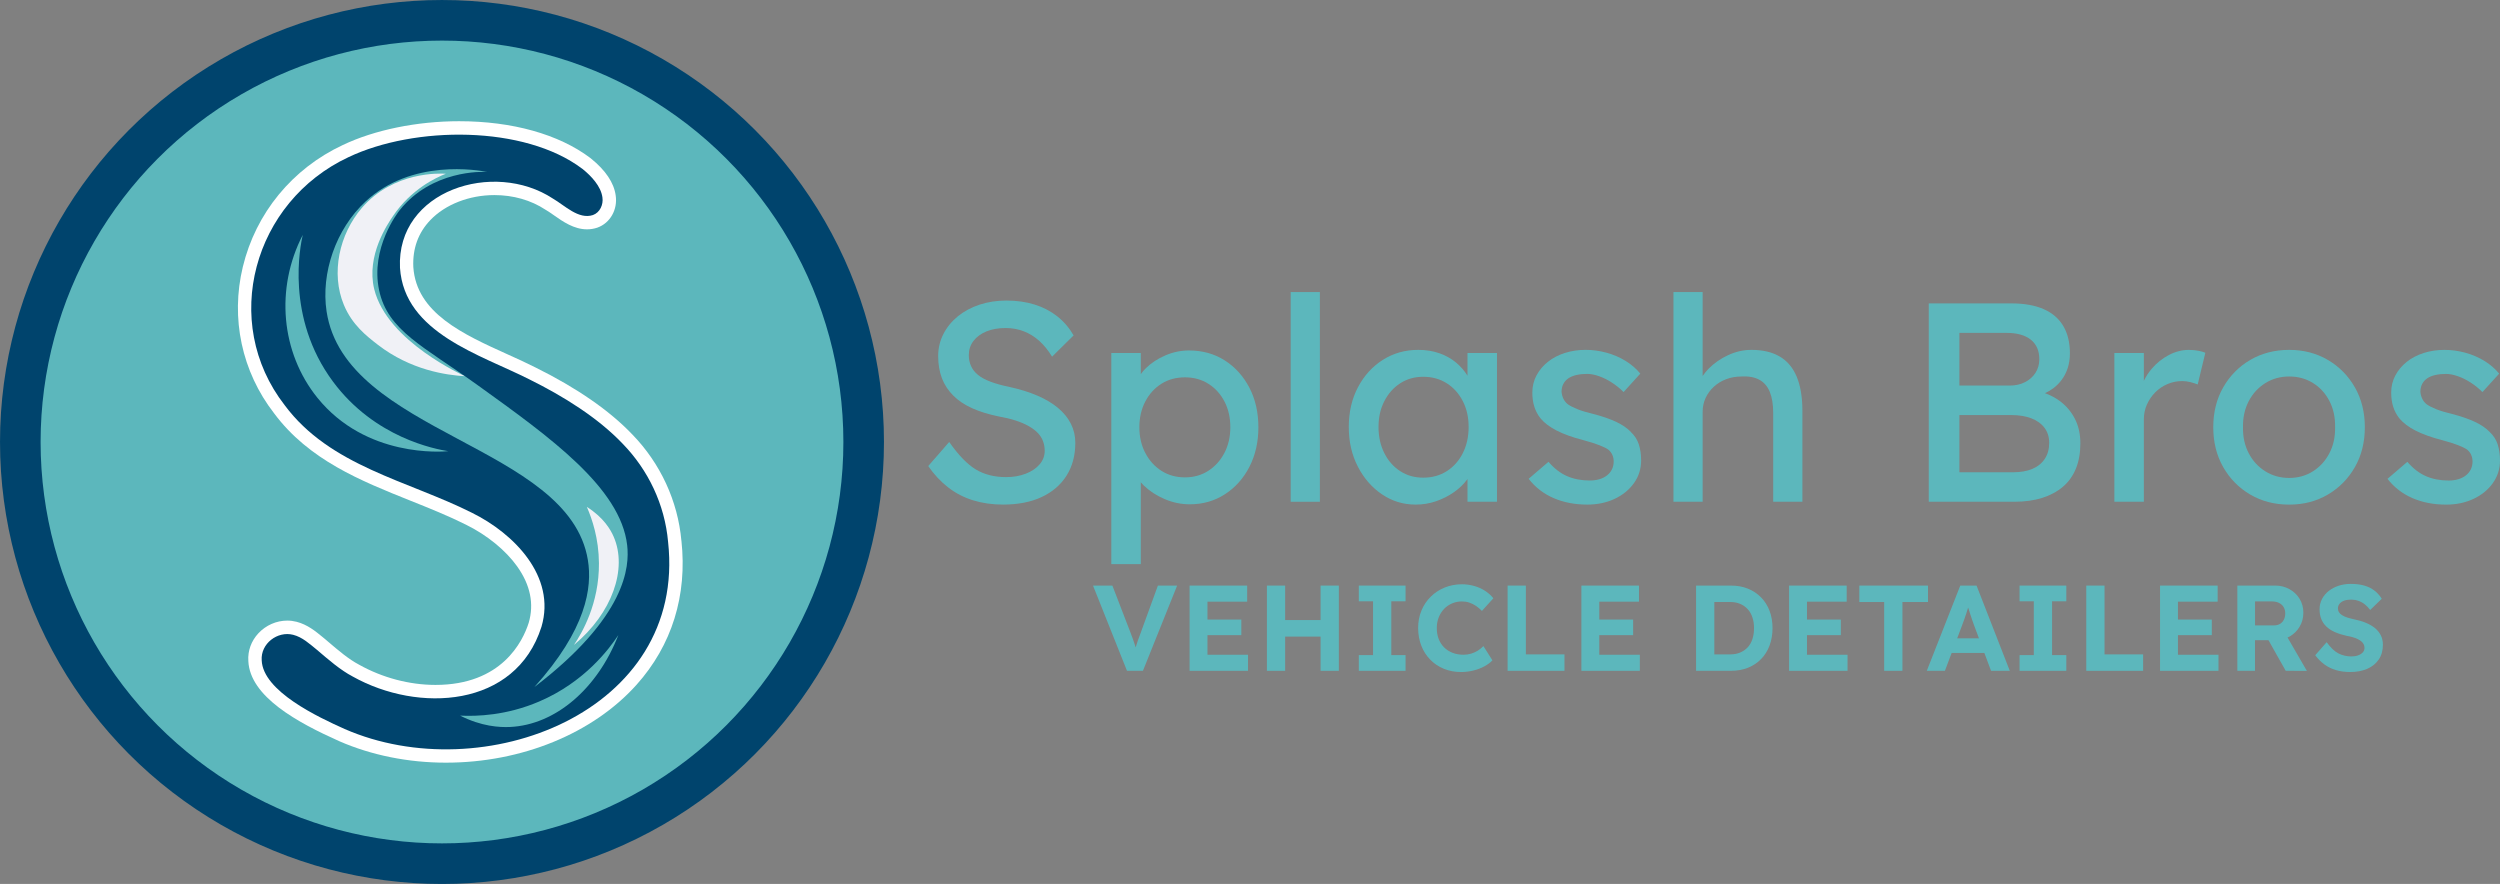 <?xml version="1.0" encoding="UTF-8"?>
<svg id="Layer_1" data-name="Layer 1" xmlns="http://www.w3.org/2000/svg" viewBox="0 0 1057.6 373.95">
  <rect x="0" y="0" width="1057.6" height="373.95" fill="#808080" stroke="none"/>
  <defs>
    <style>
      .cls-1, .cls-2 {
        fill: #5cb7bc;
      }

      .cls-3 {
        fill: #f0f1f6;
      }

      .cls-4 {
        fill: #fff;
      }

      .cls-5 {
        fill: #00446d;
      }

      .cls-2 {
        stroke: #00446d;
        stroke-miterlimit: 10;
        stroke-width: 17.17px;
      }
    </style>
  </defs>
  <g>
    <circle class="cls-2" cx="186.98" cy="186.98" r="178.39"/>
    <g>
      <path class="cls-4" d="M288.25,228.71c-1.49-16.72-8.86-32.67-20.72-44.88-9.66-10.14-23.44-19.68-40.97-28.36-3.63-1.85-7.52-3.61-11.63-5.47-19.07-8.62-38.78-17.54-40.08-37.04-.35-7.8,2.07-14.48,7.2-19.85,6.32-6.62,16.45-10.58,27.1-10.58,7.98,0,15.46,2.14,21.62,6.19l.14.09.14.08c.98.57,2.11,1.36,3.31,2.2,3.76,2.64,8.44,5.93,13.98,5.93,1.45,0,2.88-.23,4.25-.68l.12-.04c5.39-1.91,8.65-7.63,7.75-13.62-.73-5.36-4.27-10.63-10.51-15.67l-.16-.13-.08-.06c-13.3-10.02-33.01-15.54-55.51-15.54-17.79,0-35.72,3.67-49.14,10.05-21.42,10.01-36.85,28.81-42.34,51.58-5.24,21.75-.43,44.31,13.21,61.9,14.73,19.81,36.62,28.56,57.78,37.03,7.87,3.15,16.02,6.41,23.49,10.16,8.85,4.37,16.72,10.79,21.58,17.61,5.58,7.83,7.23,15.85,4.89,23.85-2.53,7.95-11.43,26.29-39.45,26.29-10.97,0-22.4-3.02-32.19-8.49l-.14-.08c-4.37-2.28-8.82-6.08-13.13-9.76l-1.11-.95c-.37-.3-.75-.61-1.12-.92-3.02-2.49-6.45-5.32-11.07-6.51-1.28-.33-2.6-.5-3.93-.5-4.58,0-9.04,1.96-12.22,5.37-3.02,3.25-4.53,7.4-4.25,11.71.66,15.11,20.87,26.06,38.46,33.93,13.61,5.95,29.21,9.09,45.12,9.09,32,0,62.15-12.32,80.64-32.95,14.96-16.69,21.52-37.78,18.99-61.01Z"/>
      <g>
        <path class="cls-5" d="M246.37,71.42c3.73,3.01,7.84,7.32,8.48,12.08.46,3.03-1.04,6.42-4.03,7.48-6.08,2-11.93-4.09-16.93-6.98-25.02-16.44-66.21-3.47-64.68,29.29,1.8,27.68,34.31,36.81,54.83,47.25,14.22,7.04,28.83,16.1,39.4,27.2,10.75,11.06,17.79,25.64,19.19,41.53,7.9,72.06-78.44,104.65-136.84,79.12-11.06-4.95-34.57-15.94-35.08-29.05-.5-7.06,6.67-12.5,13.32-10.79,3.88.99,6.91,3.81,10.03,6.34,4.8,4.09,9.87,8.55,15.19,11.33,27.67,15.48,68.91,13.34,79.82-21.09,6.27-21.28-11.67-39.45-29.39-48.19-27.12-13.65-60.08-19.69-79.26-45.54-27.37-35.24-13.21-86.12,27.02-104.92,27.9-13.26,74.34-13.58,98.84,4.89l.08.07Z"/>
        <path class="cls-1" d="M206.13,72.73c-2.24-.11-23.4-.84-37.01,16.14-.78.97-12.52,16.07-8.74,33.91,3.63,17.18,18.87,23.76,41.91,40.32,30.55,21.96,60.23,43.29,63.03,67.55,1.03,8.95-.22,30.2-39.24,59.99,21.97-24.41,24.53-42.03,22.61-53.75-8-48.71-102.75-53.23-110.54-105.2-2.41-16.07,3.86-34.71,16.48-46.44,19.6-18.22,47.56-13.27,51.51-12.51Z"/>
        <path class="cls-1" d="M128.08,99.37c-11.69,22.64-9.24,49.77,6.18,68.89,20.55,25.49,52.94,22.85,55.38,22.61-5.36-.86-31.07-5.58-48.77-29.43-20.21-27.23-13.81-57.62-12.79-62.07Z"/>
        <path class="cls-1" d="M194.64,302.74c9.05,4.57,16.63,5.01,21.12,4.8,19.28-.89,37.05-16.28,45.82-38.87-3.97,5.99-14.35,19.9-33.47,28.09-13.94,5.97-26.48,6.32-33.47,5.98Z"/>
        <path class="cls-3" d="M188.59,73.51c-4.22,1.68-14.63,6.49-22.29,17.81-2.27,3.35-11.46,16.77-7.99,30.99,5.45,22.34,38.4,36.7,38.29,36.84,0,0,0,0,0,0-7.72-.46-22.86-2.54-36.8-13.33-4.73-3.66-10.81-8.37-14.32-16.81-5.6-13.47-1.93-29.92,7.57-41.01,13.39-15.64,33.24-14.65,35.55-14.5Z"/>
        <path class="cls-3" d="M242.82,272.83c16.22-13.49,22.68-32.21,16.8-45.75-1.24-2.87-4.17-8.11-11.36-12.64,2.21,5.06,5.05,13.35,5.12,23.83.11,17.13-7.22,29.57-10.56,34.55Z"/>
      </g>
    </g>
  </g>
  <g>
    <path class="cls-1" d="M447.6,172.58c-2.4-2-5.32-3.73-8.75-5.21-3.44-1.48-7.35-2.7-11.75-3.66-3.12-.64-5.8-1.38-8.03-2.22-2.24-.84-4.02-1.8-5.33-2.88-1.32-1.08-2.3-2.32-2.94-3.72-.64-1.4-.96-2.94-.96-4.61,0-2.32.66-4.34,1.98-6.05,1.32-1.72,3.14-3.06,5.45-4.02,2.32-.96,5.03-1.44,8.15-1.44,2.72,0,5.27.46,7.67,1.38,2.4.92,4.59,2.28,6.59,4.08,2,1.8,3.79,4.02,5.39,6.65l9.11-8.99c-1.84-3.2-4.16-5.89-6.95-8.09-2.8-2.2-5.99-3.86-9.59-4.97-3.6-1.12-7.55-1.68-11.87-1.68-4.08,0-7.87.58-11.39,1.74-3.52,1.16-6.57,2.8-9.17,4.92-2.6,2.12-4.64,4.61-6.11,7.49-1.48,2.88-2.22,5.99-2.22,9.35s.52,6.53,1.56,9.29c1.04,2.76,2.64,5.21,4.79,7.37,2.16,2.16,4.83,3.96,8.03,5.39,3.2,1.44,6.95,2.6,11.27,3.48,2.72.48,5.11,1.06,7.19,1.74,2.08.68,3.9,1.46,5.45,2.34,1.56.88,2.84,1.84,3.84,2.88,1,1.04,1.74,2.2,2.22,3.48.48,1.28.72,2.64.72,4.08,0,2.16-.72,4.08-2.16,5.75-1.44,1.68-3.4,3-5.87,3.95-2.48.96-5.24,1.44-8.27,1.44-4.96,0-9.23-1.08-12.83-3.24-3.6-2.16-7.35-6.03-11.27-11.63l-8.87,10.19c2.48,3.6,5.29,6.61,8.45,9.05,3.16,2.44,6.67,4.26,10.55,5.45,3.88,1.2,8.09,1.8,12.65,1.8,6.31,0,11.75-1.06,16.3-3.18,4.55-2.12,8.07-5.13,10.55-9.05,2.48-3.92,3.72-8.55,3.72-13.91,0-2.88-.62-5.55-1.86-8.03-1.24-2.48-3.06-4.71-5.45-6.71Z"/>
    <path class="cls-1" d="M518.08,152.45c-4.4-2.8-9.43-4.19-15.1-4.19-3.44,0-6.77.7-10.01,2.1-3.24,1.4-5.97,3.2-8.21,5.39-.84.83-1.56,1.67-2.16,2.53v-8.94h-12.47v89.3h12.47v-34.61c.41.47.84.94,1.32,1.4,2.4,2.32,5.31,4.22,8.75,5.69,3.43,1.48,6.99,2.22,10.67,2.22,5.51,0,10.47-1.42,14.86-4.26,4.39-2.84,7.85-6.71,10.37-11.63,2.52-4.91,3.78-10.49,3.78-16.72s-1.28-11.9-3.84-16.78c-2.56-4.87-6.03-8.71-10.43-11.51ZM517.96,191.64c-1.68,3.2-3.96,5.71-6.83,7.55-2.88,1.84-6.15,2.76-9.83,2.76s-7.07-.92-9.95-2.76c-2.88-1.84-5.15-4.35-6.83-7.55-1.68-3.19-2.52-6.83-2.52-10.91s.84-7.71,2.52-10.91c1.68-3.2,3.96-5.69,6.83-7.49,2.88-1.8,6.19-2.7,9.95-2.7s7.07.92,9.95,2.76c2.88,1.84,5.13,4.34,6.77,7.49,1.64,3.16,2.46,6.77,2.46,10.85s-.84,7.71-2.52,10.91Z"/>
    <rect class="cls-1" x="546.01" y="123.56" width="12.35" height="88.7"/>
    <path class="cls-1" d="M620.81,158.94c-1.27-2.04-2.84-3.87-4.73-5.47-2.04-1.72-4.42-3.06-7.13-4.02-2.72-.96-5.71-1.44-8.99-1.44-5.51,0-10.49,1.4-14.92,4.2-4.43,2.8-7.95,6.65-10.55,11.57-2.6,4.91-3.9,10.53-3.9,16.84s1.28,11.83,3.84,16.78c2.56,4.96,5.97,8.87,10.25,11.75,4.27,2.88,9.01,4.31,14.2,4.31,3.04,0,5.93-.48,8.69-1.44,2.76-.96,5.27-2.24,7.55-3.84,2.28-1.6,4.15-3.42,5.63-5.45.02-.03.04-.06.06-.09v9.62h12.47v-62.93h-12.47v9.61ZM618.83,191.7c-1.64,3.24-3.9,5.77-6.77,7.61-2.88,1.84-6.19,2.76-9.95,2.76s-6.93-.92-9.77-2.76c-2.84-1.84-5.08-4.37-6.71-7.61-1.64-3.24-2.46-6.93-2.46-11.09s.82-7.71,2.46-10.91c1.64-3.2,3.87-5.71,6.71-7.55,2.84-1.84,6.09-2.76,9.77-2.76s7.07.92,9.95,2.76c2.88,1.84,5.13,4.36,6.77,7.55,1.64,3.2,2.46,6.83,2.46,10.91s-.82,7.85-2.46,11.09Z"/>
    <path class="cls-1" d="M689.97,182.77c-1.52-1.6-3.58-3.02-6.17-4.26-2.6-1.24-5.89-2.38-9.89-3.42-2.72-.64-4.96-1.32-6.71-2.04-1.76-.72-3.08-1.4-3.96-2.04-.8-.64-1.42-1.42-1.86-2.34-.44-.92-.7-1.9-.78-2.94,0-1.2.24-2.28.72-3.24.48-.96,1.18-1.76,2.1-2.4.92-.64,2.06-1.12,3.42-1.44,1.36-.32,2.88-.48,4.55-.48,1.52,0,3.2.32,5.03.96,1.84.64,3.66,1.54,5.45,2.7,1.8,1.16,3.46,2.5,4.97,4.02l7.07-7.79c-1.68-2.08-3.76-3.87-6.23-5.39-2.48-1.52-5.17-2.68-8.09-3.47-2.92-.8-5.85-1.2-8.81-1.2-3.12,0-6.05.44-8.81,1.32-2.76.88-5.15,2.14-7.19,3.78-2.04,1.64-3.64,3.56-4.8,5.75-1.16,2.2-1.74,4.62-1.74,7.25,0,2.16.28,4.13.84,5.93.56,1.8,1.44,3.46,2.64,4.97,1.6,1.92,3.88,3.64,6.83,5.15,2.96,1.52,6.75,2.88,11.39,4.08,2.72.72,4.93,1.42,6.65,2.1,1.72.68,2.98,1.3,3.78,1.86,1.52,1.28,2.28,2.96,2.28,5.04,0,1.2-.24,2.3-.72,3.3-.48,1-1.18,1.86-2.1,2.58-.92.72-2,1.26-3.24,1.62-1.24.36-2.58.54-4.02.54-3.6,0-6.81-.62-9.65-1.86-2.84-1.24-5.45-3.26-7.85-6.05l-8.39,7.19c2.8,3.6,6.31,6.32,10.55,8.15,4.23,1.84,8.99,2.76,14.26,2.76,4.23,0,8.07-.8,11.51-2.4,3.43-1.6,6.17-3.82,8.21-6.65,2.04-2.84,3.06-6.05,3.06-9.65,0-2.48-.32-4.72-.96-6.71-.64-2-1.76-3.76-3.36-5.27Z"/>
    <path class="cls-1" d="M752.9,150.83c-3.2-1.88-7.19-2.82-11.99-2.82-3.36,0-6.63.74-9.83,2.22-3.2,1.48-5.95,3.4-8.27,5.75-.98.99-1.81,2.03-2.52,3.1v-35.52h-12.35v88.7h12.35v-38.12c0-2.08.42-4.02,1.26-5.81.84-1.8,2-3.38,3.48-4.74,1.48-1.36,3.22-2.42,5.21-3.18,2-.76,4.19-1.14,6.59-1.14,2.96-.16,5.43.3,7.43,1.38,2,1.08,3.48,2.8,4.44,5.15.96,2.36,1.44,5.33,1.44,8.93v37.52h12.35v-38.36c0-5.83-.8-10.67-2.4-14.5-1.6-3.84-4-6.69-7.19-8.57Z"/>
    <path class="cls-1" d="M871.21,169.53c-1.83-1.33-3.87-2.4-6.11-3.2,2.74-1.26,5-3,6.77-5.25,2.52-3.2,3.78-7.07,3.78-11.63s-.94-8.41-2.82-11.57c-1.88-3.15-4.66-5.53-8.33-7.13-3.68-1.6-8.19-2.4-13.55-2.4h-35v83.91h36.2c4.39,0,8.31-.54,11.75-1.62,3.44-1.08,6.37-2.66,8.81-4.74,2.44-2.08,4.27-4.66,5.51-7.73s1.86-6.61,1.86-10.61-.78-7.39-2.34-10.43c-1.56-3.04-3.74-5.57-6.53-7.61ZM828.9,140.82h19.9c4.47,0,7.91.96,10.31,2.88,2.4,1.92,3.6,4.67,3.6,8.27,0,2.16-.54,4.08-1.62,5.75-1.08,1.68-2.56,3-4.44,3.95-1.88.96-4.02,1.44-6.41,1.44h-21.34v-22.3ZM865.04,194.1c-1.24,1.88-3,3.3-5.27,4.26-2.28.96-5.06,1.44-8.33,1.44h-22.54v-24.21h21.93c3.28,0,6.11.46,8.51,1.38,2.4.92,4.26,2.26,5.57,4.02,1.32,1.76,1.98,3.88,1.98,6.35,0,2.64-.62,4.9-1.86,6.77Z"/>
    <path class="cls-1" d="M926.11,148.01c-2.96,0-5.81.72-8.57,2.16-2.76,1.44-5.2,3.4-7.31,5.87-1.35,1.58-2.45,3.28-3.3,5.09v-11.8h-12.47v62.93h12.47v-34.76c0-2.32.44-4.45,1.32-6.41.88-1.96,2.06-3.67,3.54-5.15s3.19-2.64,5.15-3.47c1.96-.84,4.02-1.26,6.17-1.26,1.12,0,2.26.14,3.42.42,1.16.28,2.22.62,3.18,1.02l3.24-13.42c-.72-.32-1.7-.6-2.94-.84-1.24-.24-2.54-.36-3.89-.36Z"/>
    <path class="cls-1" d="M984.78,152.27c-4.83-2.83-10.29-4.26-16.36-4.26s-11.65,1.42-16.48,4.26c-4.84,2.84-8.65,6.71-11.45,11.63-2.8,4.91-4.19,10.53-4.19,16.84s1.4,11.93,4.19,16.84c2.8,4.91,6.61,8.79,11.45,11.63,4.83,2.84,10.33,4.26,16.48,4.26s11.53-1.42,16.36-4.26c4.83-2.83,8.65-6.71,11.45-11.63,2.8-4.91,4.19-10.53,4.19-16.84s-1.4-11.93-4.19-16.84c-2.8-4.91-6.61-8.79-11.45-11.63ZM985.44,191.7c-1.68,3.24-4,5.79-6.95,7.67-2.96,1.88-6.31,2.82-10.07,2.82s-7.13-.94-10.13-2.82c-3-1.88-5.33-4.43-7.01-7.67-1.68-3.24-2.48-6.89-2.4-10.97-.08-4.08.72-7.73,2.4-10.97,1.68-3.24,4.02-5.79,7.01-7.67,3-1.88,6.37-2.82,10.13-2.82s7.11.92,10.07,2.76c2.96,1.84,5.27,4.37,6.95,7.61,1.68,3.24,2.48,6.93,2.4,11.09.08,4.08-.72,7.73-2.4,10.97Z"/>
    <path class="cls-1" d="M1056.64,188.05c-.64-2-1.76-3.76-3.36-5.27-1.52-1.6-3.58-3.02-6.17-4.26-2.6-1.24-5.9-2.38-9.89-3.42-2.72-.64-4.96-1.32-6.71-2.04-1.76-.72-3.08-1.4-3.95-2.04-.8-.64-1.42-1.42-1.86-2.34-.44-.92-.7-1.9-.78-2.94,0-1.2.24-2.28.72-3.24.48-.96,1.18-1.76,2.1-2.4.92-.64,2.06-1.12,3.42-1.44,1.36-.32,2.88-.48,4.55-.48,1.52,0,3.2.32,5.04.96,1.84.64,3.66,1.54,5.45,2.7,1.8,1.16,3.46,2.5,4.97,4.02l7.07-7.79c-1.68-2.08-3.76-3.87-6.23-5.39-2.48-1.52-5.17-2.68-8.09-3.47-2.92-.8-5.85-1.2-8.81-1.2-3.12,0-6.05.44-8.81,1.32-2.76.88-5.15,2.14-7.19,3.78-2.04,1.64-3.64,3.56-4.8,5.75-1.16,2.2-1.74,4.62-1.74,7.25,0,2.16.28,4.13.84,5.93.56,1.8,1.44,3.46,2.64,4.97,1.6,1.92,3.88,3.64,6.83,5.15,2.96,1.52,6.75,2.88,11.39,4.08,2.72.72,4.93,1.42,6.65,2.1,1.72.68,2.98,1.3,3.78,1.86,1.52,1.28,2.28,2.96,2.28,5.04,0,1.2-.24,2.3-.72,3.3-.48,1-1.18,1.86-2.1,2.58-.92.72-2,1.26-3.24,1.62-1.24.36-2.58.54-4.02.54-3.6,0-6.81-.62-9.65-1.86-2.84-1.24-5.45-3.26-7.85-6.05l-8.39,7.19c2.8,3.6,6.31,6.32,10.55,8.15,4.23,1.84,8.99,2.76,14.26,2.76,4.23,0,8.07-.8,11.51-2.4,3.44-1.6,6.17-3.82,8.21-6.65,2.04-2.84,3.06-6.05,3.06-9.65,0-2.48-.32-4.72-.96-6.71Z"/>
  </g>
  <g>
    <path class="cls-1" d="M482.74,267.25c-.52,1.34-.95,2.52-1.31,3.53-.36,1.01-.67,1.98-.93,2.88-.02.08-.05.17-.07.25-.16-.52-.32-1.05-.5-1.59-.22-.7-.48-1.46-.77-2.27-.29-.81-.64-1.74-1.06-2.81l-7.52-19.52h-8.19l14.37,36.05h6.75l14.47-36.05h-8.14l-7.11,19.52Z"/>
    <polygon class="cls-1" points="510.81 268.69 525.13 268.69 525.13 262.1 510.81 262.1 510.81 254.53 527.6 254.53 527.6 247.73 503.24 247.73 503.24 283.78 527.96 283.78 527.96 276.98 510.81 276.98 510.81 268.69"/>
    <polygon class="cls-1" points="558.66 262.31 543.67 262.31 543.67 247.73 535.95 247.73 535.95 283.78 543.67 283.78 543.67 269.31 558.66 269.31 558.66 283.78 566.39 283.78 566.39 247.73 558.66 247.73 558.66 262.31"/>
    <polygon class="cls-1" points="574.83 254.37 580.86 254.37 580.86 277.14 574.83 277.14 574.83 283.78 594.61 283.78 594.61 277.14 588.58 277.14 588.58 254.37 594.61 254.37 594.61 247.73 574.83 247.73 574.83 254.37"/>
    <path class="cls-1" d="M610.94,257.54c.96-.98,2.09-1.74,3.37-2.29,1.29-.55,2.67-.82,4.15-.82,1.1,0,2.14.16,3.12.49.98.33,1.91.79,2.81,1.39.89.6,1.73,1.31,2.52,2.14l4.84-5.36c-1-1.24-2.19-2.3-3.58-3.19-1.39-.89-2.92-1.57-4.58-2.03-1.67-.46-3.36-.7-5.07-.7-2.64,0-5.1.46-7.37,1.39-2.27.93-4.24,2.22-5.92,3.89-1.68,1.67-2.99,3.62-3.91,5.87-.93,2.25-1.39,4.7-1.39,7.34s.45,5.21,1.34,7.49c.89,2.28,2.15,4.26,3.79,5.92,1.63,1.67,3.55,2.95,5.77,3.86s4.64,1.36,7.29,1.36c1.75,0,3.48-.21,5.2-.64,1.72-.43,3.27-1.02,4.66-1.78s2.51-1.6,3.37-2.52l-3.81-6.03c-.69.72-1.47,1.36-2.34,1.91-.88.55-1.83.98-2.86,1.29s-2.09.46-3.19.46c-1.68,0-3.22-.27-4.61-.8s-2.58-1.29-3.58-2.27c-1-.98-1.77-2.16-2.32-3.55-.55-1.39-.82-2.94-.82-4.66s.28-3.22.85-4.61c.57-1.39,1.33-2.58,2.29-3.55Z"/>
    <polygon class="cls-1" points="645.5 247.73 637.77 247.73 637.77 283.78 661.83 283.78 661.83 276.83 645.5 276.83 645.5 247.73"/>
    <polygon class="cls-1" points="676.56 268.69 690.88 268.69 690.88 262.1 676.56 262.1 676.56 254.53 693.35 254.53 693.35 247.73 668.99 247.73 668.99 283.78 693.71 283.78 693.71 276.98 676.56 276.98 676.56 268.69"/>
    <path class="cls-1" d="M745.03,252.75c-1.56-1.6-3.42-2.83-5.56-3.71-2.15-.88-4.54-1.31-7.18-1.31h-14.78v36.05h14.78c2.64,0,5.05-.44,7.21-1.31,2.16-.88,4.02-2.11,5.56-3.71,1.55-1.6,2.73-3.5,3.55-5.72s1.24-4.64,1.24-7.29-.41-5.12-1.24-7.31-2.02-4.1-3.58-5.69ZM741.35,270.34c-.45,1.37-1.11,2.53-1.98,3.48-.88.94-1.93,1.68-3.17,2.21-1.24.53-2.63.8-4.17.8h-6.8v-22.15h6.8c1.55,0,2.94.27,4.17.8s2.29,1.28,3.17,2.24c.88.96,1.54,2.12,1.98,3.48.45,1.36.67,2.88.67,4.56s-.22,3.21-.67,4.58Z"/>
    <polygon class="cls-1" points="764.42 268.69 778.74 268.69 778.74 262.1 764.42 262.1 764.42 254.53 781.22 254.53 781.22 247.73 756.85 247.73 756.85 283.78 781.58 283.78 781.58 276.98 764.42 276.98 764.42 268.69"/>
    <polygon class="cls-1" points="815.62 247.73 786.57 247.73 786.57 254.68 797.08 254.68 797.08 283.78 804.8 283.78 804.8 254.68 815.62 254.68 815.62 247.73"/>
    <path class="cls-1" d="M829.27,247.73l-14.16,36.05h7.67l2.85-7.57h13.83l2.83,7.57h7.93l-14.06-36.05h-6.9ZM827.97,270.03l2.08-5.51c.27-.79.57-1.6.88-2.42.31-.82.6-1.67.88-2.55.27-.87.54-1.72.79-2.56.25.81.52,1.65.8,2.53.31.96.61,1.87.9,2.73.29.86.54,1.56.75,2.11l2.12,5.67h-9.19Z"/>
    <polygon class="cls-1" points="854.35 254.37 860.38 254.37 860.38 277.14 854.35 277.14 854.35 283.78 874.13 283.78 874.13 277.14 868.11 277.14 868.11 254.37 874.13 254.37 874.13 247.73 854.35 247.73 854.35 254.37"/>
    <polygon class="cls-1" points="890.3 247.73 882.58 247.73 882.58 283.78 906.63 283.78 906.63 276.83 890.3 276.83 890.3 247.73"/>
    <polygon class="cls-1" points="921.36 268.69 935.68 268.69 935.68 262.1 921.36 262.1 921.36 254.53 938.15 254.53 938.15 247.73 913.79 247.73 913.79 283.78 938.51 283.78 938.51 276.98 921.36 276.98 921.36 268.69"/>
    <path class="cls-1" d="M968.54,269.31c1.82-1.03,3.25-2.43,4.3-4.2,1.05-1.77,1.57-3.73,1.57-5.9s-.52-4.15-1.57-5.87c-1.05-1.72-2.48-3.08-4.3-4.1-1.82-1.01-3.85-1.52-6.08-1.52h-15.97v36.05h7.47v-12.93h5.7l7.28,12.93,8.96.05-8.18-14.13c.27-.13.55-.24.82-.39ZM953.97,254.42h7.16c1.13,0,2.13.22,2.99.64.86.43,1.51,1.02,1.96,1.78.45.76.67,1.65.67,2.68,0,.96-.19,1.83-.57,2.6-.38.77-.92,1.37-1.62,1.8-.7.43-1.52.64-2.45.64h-8.14v-10.15Z"/>
    <path class="cls-1" d="M1007.17,268.77c-.58-1.18-1.42-2.21-2.5-3.09-1.08-.88-2.38-1.62-3.89-2.24-1.51-.62-3.21-1.11-5.1-1.49-1-.21-1.91-.45-2.73-.72-.82-.27-1.53-.59-2.11-.95-.58-.36-1.03-.78-1.34-1.26-.31-.48-.46-1.03-.46-1.65,0-.75.23-1.42.7-1.98s1.11-1,1.93-1.29,1.8-.44,2.94-.44c1.03,0,2.03.16,3.01.49.98.33,1.89.82,2.73,1.47.84.65,1.62,1.46,2.34,2.42l4.89-4.74c-.82-1.34-1.85-2.48-3.06-3.43-1.22-.94-2.65-1.66-4.3-2.14-1.65-.48-3.57-.72-5.77-.72-1.79,0-3.48.26-5.07.77-1.6.52-3.01,1.25-4.22,2.21-1.22.96-2.17,2.1-2.86,3.43-.69,1.32-1.03,2.76-1.03,4.3s.23,2.87.69,4.07c.46,1.2,1.18,2.28,2.14,3.22.96.94,2.16,1.73,3.61,2.37,1.44.64,3.12,1.18,5.05,1.62.89.14,1.72.32,2.47.54.76.22,1.44.48,2.06.77.62.29,1.15.62,1.6.98.45.36.79.77,1.03,1.24.24.46.36.97.36,1.52,0,.76-.24,1.4-.72,1.93-.48.53-1.14.95-1.98,1.26-.84.31-1.79.46-2.86.46-1.96,0-3.77-.42-5.43-1.26-1.67-.84-3.34-2.43-5.02-4.76l-4.84,5.51c1.13,1.51,2.41,2.8,3.84,3.86,1.43,1.06,3.06,1.87,4.89,2.42,1.84.55,3.87.82,6.1.82,2.75,0,5.15-.46,7.21-1.36,2.06-.91,3.67-2.22,4.84-3.94,1.17-1.72,1.75-3.79,1.75-6.23,0-1.48-.29-2.81-.88-3.99Z"/>
  </g>
</svg>